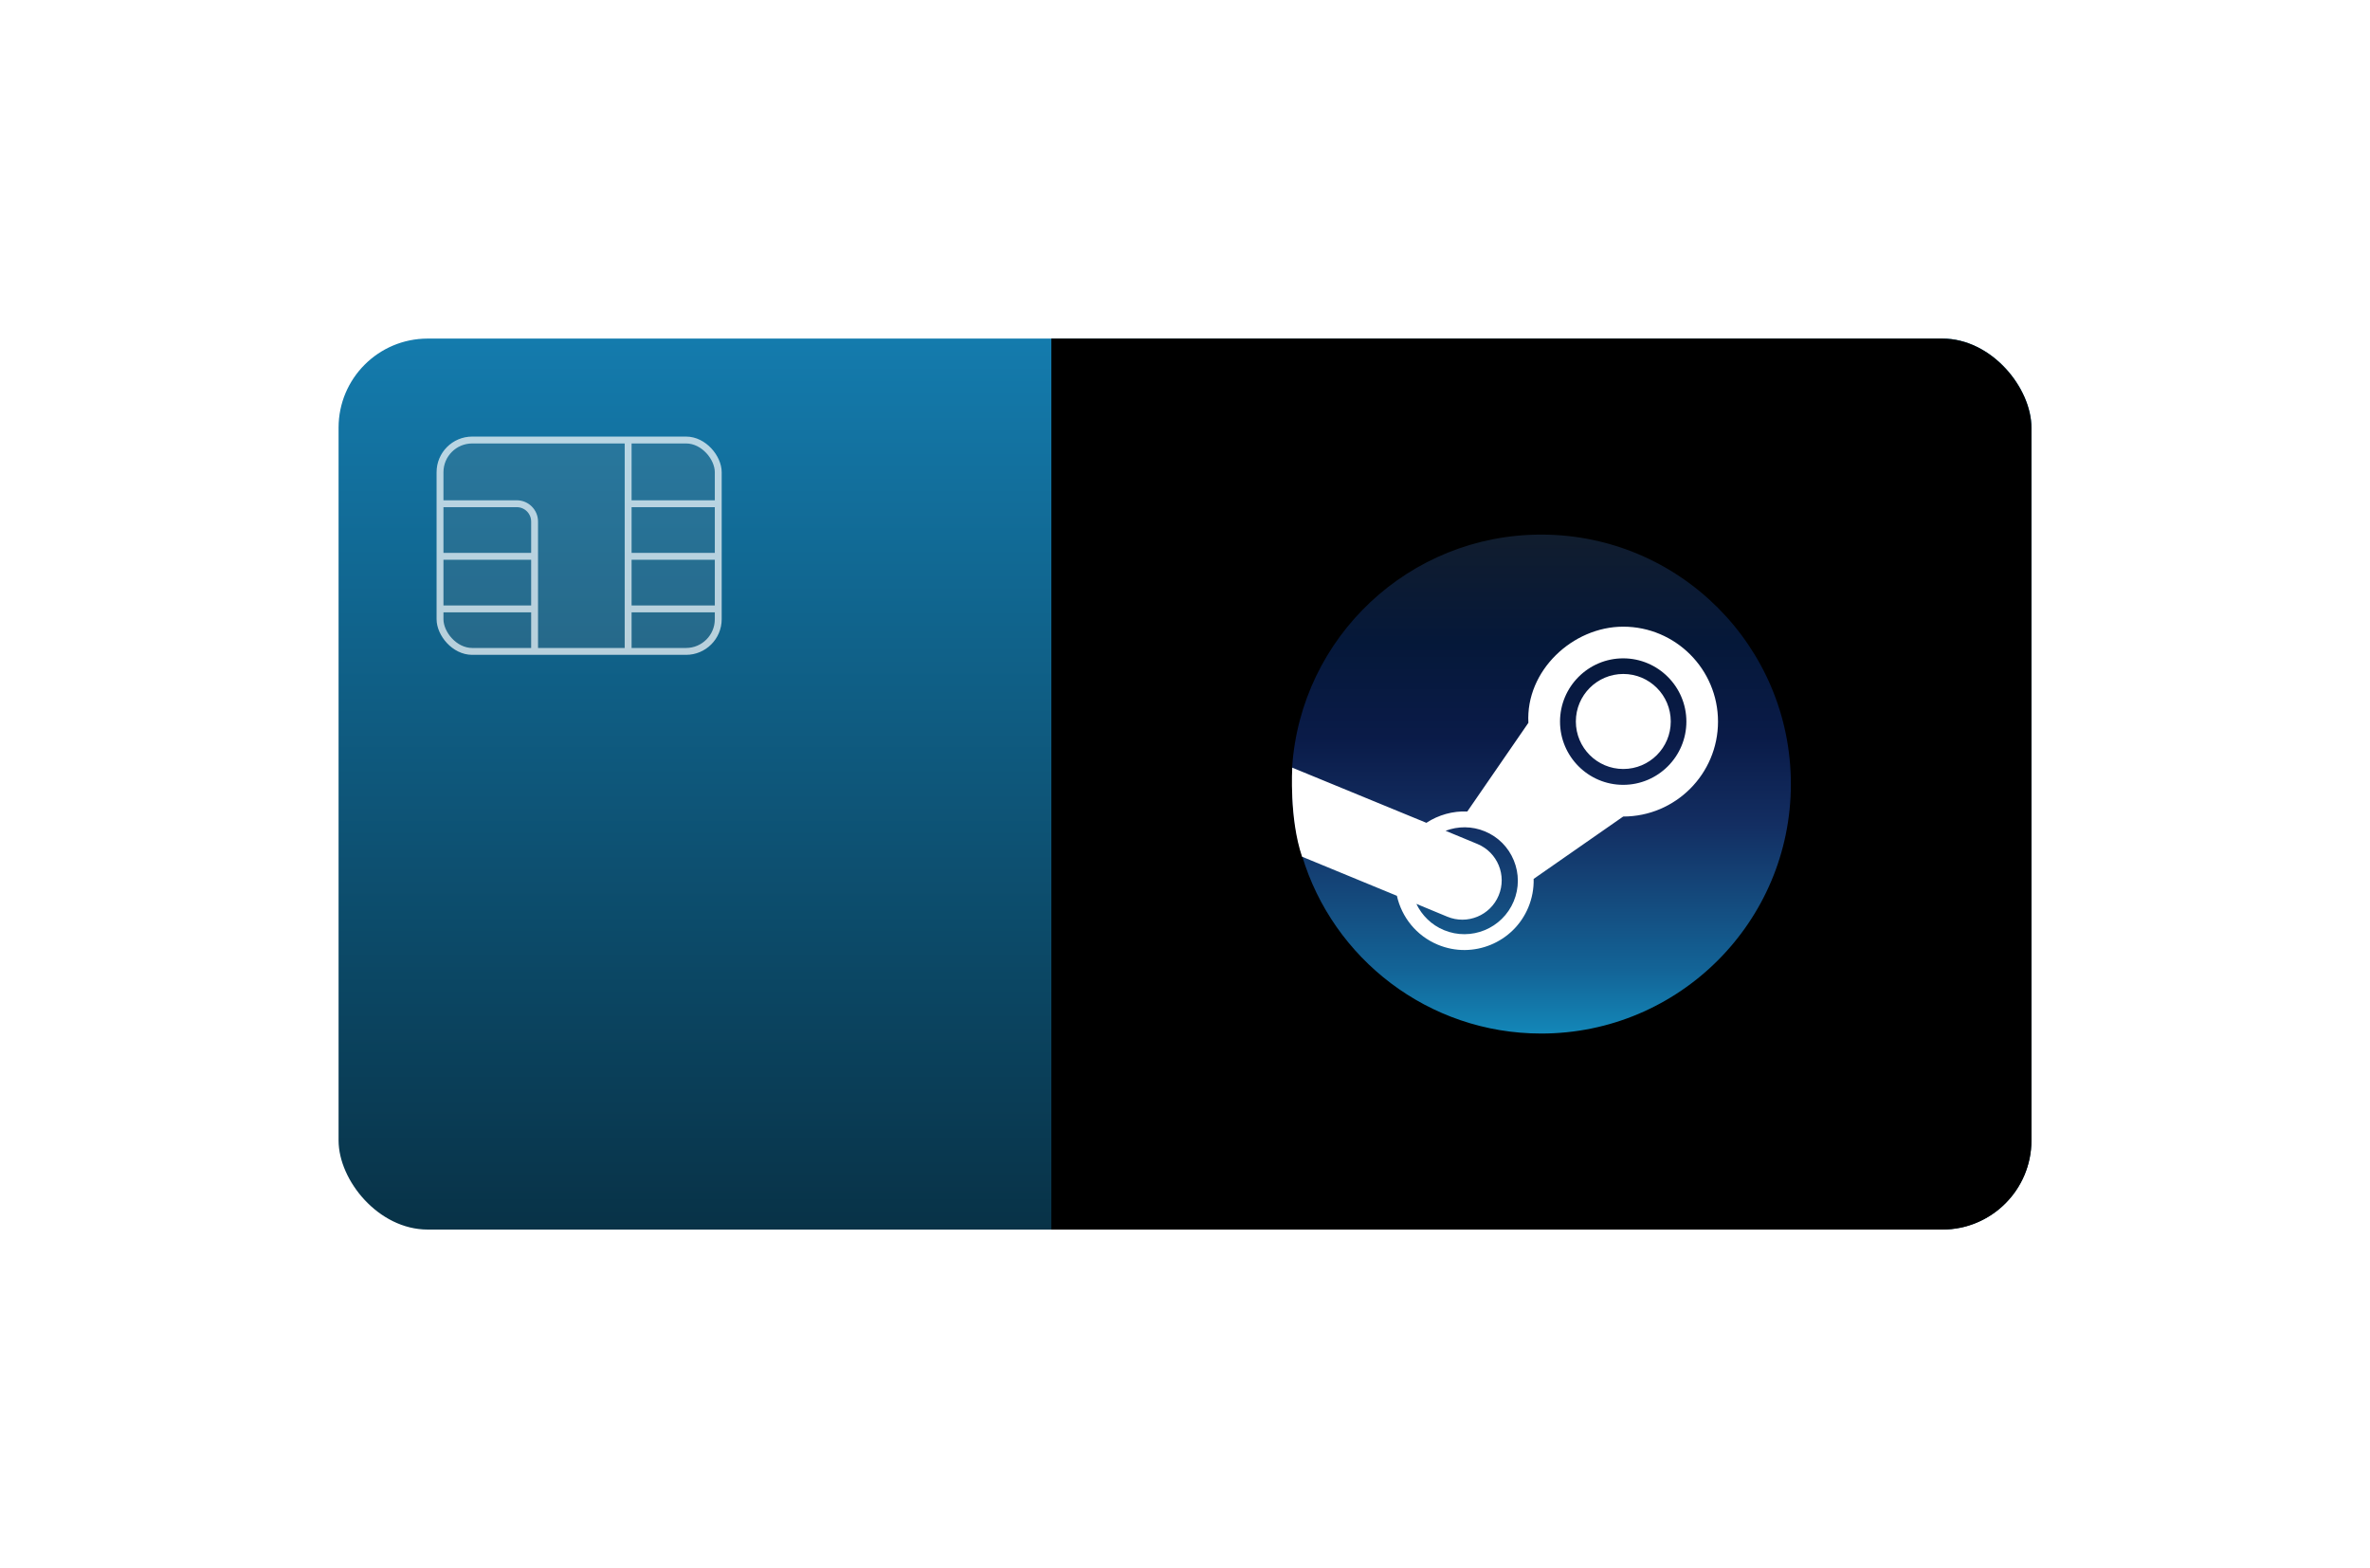 <svg width="266" height="176" viewBox="0 0 266 176" fill="none" xmlns="http://www.w3.org/2000/svg">
<g filter="url(#filter0_d_1935_4159)">
<g clip-path="url(#clip0_1935_4159)">
<rect x="38" y="13" width="190" height="100" rx="10" fill="url(#paint0_linear_1935_4159)"/>
<g opacity="0.7">
<rect x="49.386" y="24.386" width="31.228" height="23.726" rx="3.614" fill="#8C8C8C" fill-opacity="0.26" stroke="white" stroke-width="0.772"/>
<path d="M49.5 31.536H58C59.105 31.536 60 32.432 60 33.536V37.44M60 48.015V43.343M60 43.343V37.44M60 43.343H49.5M60 37.44H49.5" stroke="white" stroke-width="0.772"/>
<path d="M80.5 31.536H70.5M70.5 31.536V37.44M70.5 31.536V24.502M70.5 48.015V43.343M70.5 43.343V37.44M70.5 43.343H80.5M70.5 37.44H80.5" stroke="white" stroke-width="0.772"/>
</g>
<rect x="118" y="1" width="110" height="123" fill="black"/>
<path d="M146.14 71.054C149.602 82.593 160.309 91 172.982 91C188.456 91 201 78.464 201 63C201 47.536 188.456 35 172.982 35C158.134 35 145.984 46.543 145.024 61.14C145.024 65.333 145.024 67.083 146.14 71.054Z" fill="url(#paint1_linear_1935_4159)"/>
<path d="M171.541 56.126L164.685 66.079C163.069 66.005 161.442 66.463 160.091 67.35L145.037 61.157C145.037 61.157 144.688 66.884 146.14 71.153L156.783 75.541C157.317 77.928 158.956 80.021 161.373 81.028C165.327 82.679 169.887 80.797 171.532 76.844C171.96 75.81 172.159 74.726 172.13 73.645L182.181 66.644C188.051 66.644 192.823 61.861 192.823 55.987C192.823 50.113 188.051 45.335 182.181 45.335C176.511 45.335 171.223 50.282 171.541 56.126ZM169.894 76.156C168.621 79.211 165.108 80.66 162.055 79.389C160.646 78.803 159.583 77.728 158.969 76.447L162.433 77.882C164.685 78.819 167.269 77.752 168.205 75.503C169.144 73.251 168.078 70.665 165.828 69.727L162.247 68.244C163.628 67.72 165.199 67.701 166.667 68.312C168.147 68.927 169.295 70.085 169.903 71.566C170.512 73.046 170.51 74.681 169.894 76.156ZM182.181 63.087C178.273 63.087 175.091 59.902 175.091 55.987C175.091 52.076 178.273 48.89 182.181 48.89C186.091 48.89 189.273 52.076 189.273 55.987C189.273 59.902 186.091 63.087 182.181 63.087ZM176.868 55.977C176.868 53.032 179.254 50.643 182.193 50.643C185.134 50.643 187.52 53.032 187.52 55.977C187.52 58.922 185.134 61.308 182.193 61.308C179.254 61.308 176.868 58.922 176.868 55.977Z" fill="white"/>
</g>
</g>
<defs>
<filter id="filter0_d_1935_4159" x="0" y="0" width="266" height="176" filterUnits="userSpaceOnUse" color-interpolation-filters="sRGB">
<feFlood flood-opacity="0" result="BackgroundImageFix"/>
<feColorMatrix in="SourceAlpha" type="matrix" values="0 0 0 0 0 0 0 0 0 0 0 0 0 0 0 0 0 0 127 0" result="hardAlpha"/>
<feMorphology radius="12" operator="erode" in="SourceAlpha" result="effect1_dropShadow_1935_4159"/>
<feOffset dy="25"/>
<feGaussianBlur stdDeviation="25"/>
<feComposite in2="hardAlpha" operator="out"/>
<feColorMatrix type="matrix" values="0 0 0 0 0 0 0 0 0 0 0 0 0 0 0 0 0 0 0.25 0"/>
<feBlend mode="normal" in2="BackgroundImageFix" result="effect1_dropShadow_1935_4159"/>
<feBlend mode="normal" in="SourceGraphic" in2="effect1_dropShadow_1935_4159" result="shape"/>
</filter>
<linearGradient id="paint0_linear_1935_4159" x1="133" y1="13" x2="133" y2="113" gradientUnits="userSpaceOnUse">
<stop stop-color="#147BAD"/>
<stop offset="1" stop-color="#083247"/>
</linearGradient>
<linearGradient id="paint1_linear_1935_4159" x1="173.012" y1="35" x2="173.012" y2="91" gradientUnits="userSpaceOnUse">
<stop stop-color="#111D2E"/>
<stop offset="0.212" stop-color="#051839"/>
<stop offset="0.407" stop-color="#0A1B48"/>
<stop offset="0.581" stop-color="#132E62"/>
<stop offset="0.738" stop-color="#144B7E"/>
<stop offset="0.873" stop-color="#136497"/>
<stop offset="1" stop-color="#1387B8"/>
</linearGradient>
<clipPath id="clip0_1935_4159">
<rect x="38" y="13" width="190" height="100" rx="10" fill="white"/>
</clipPath>
</defs>
</svg>
